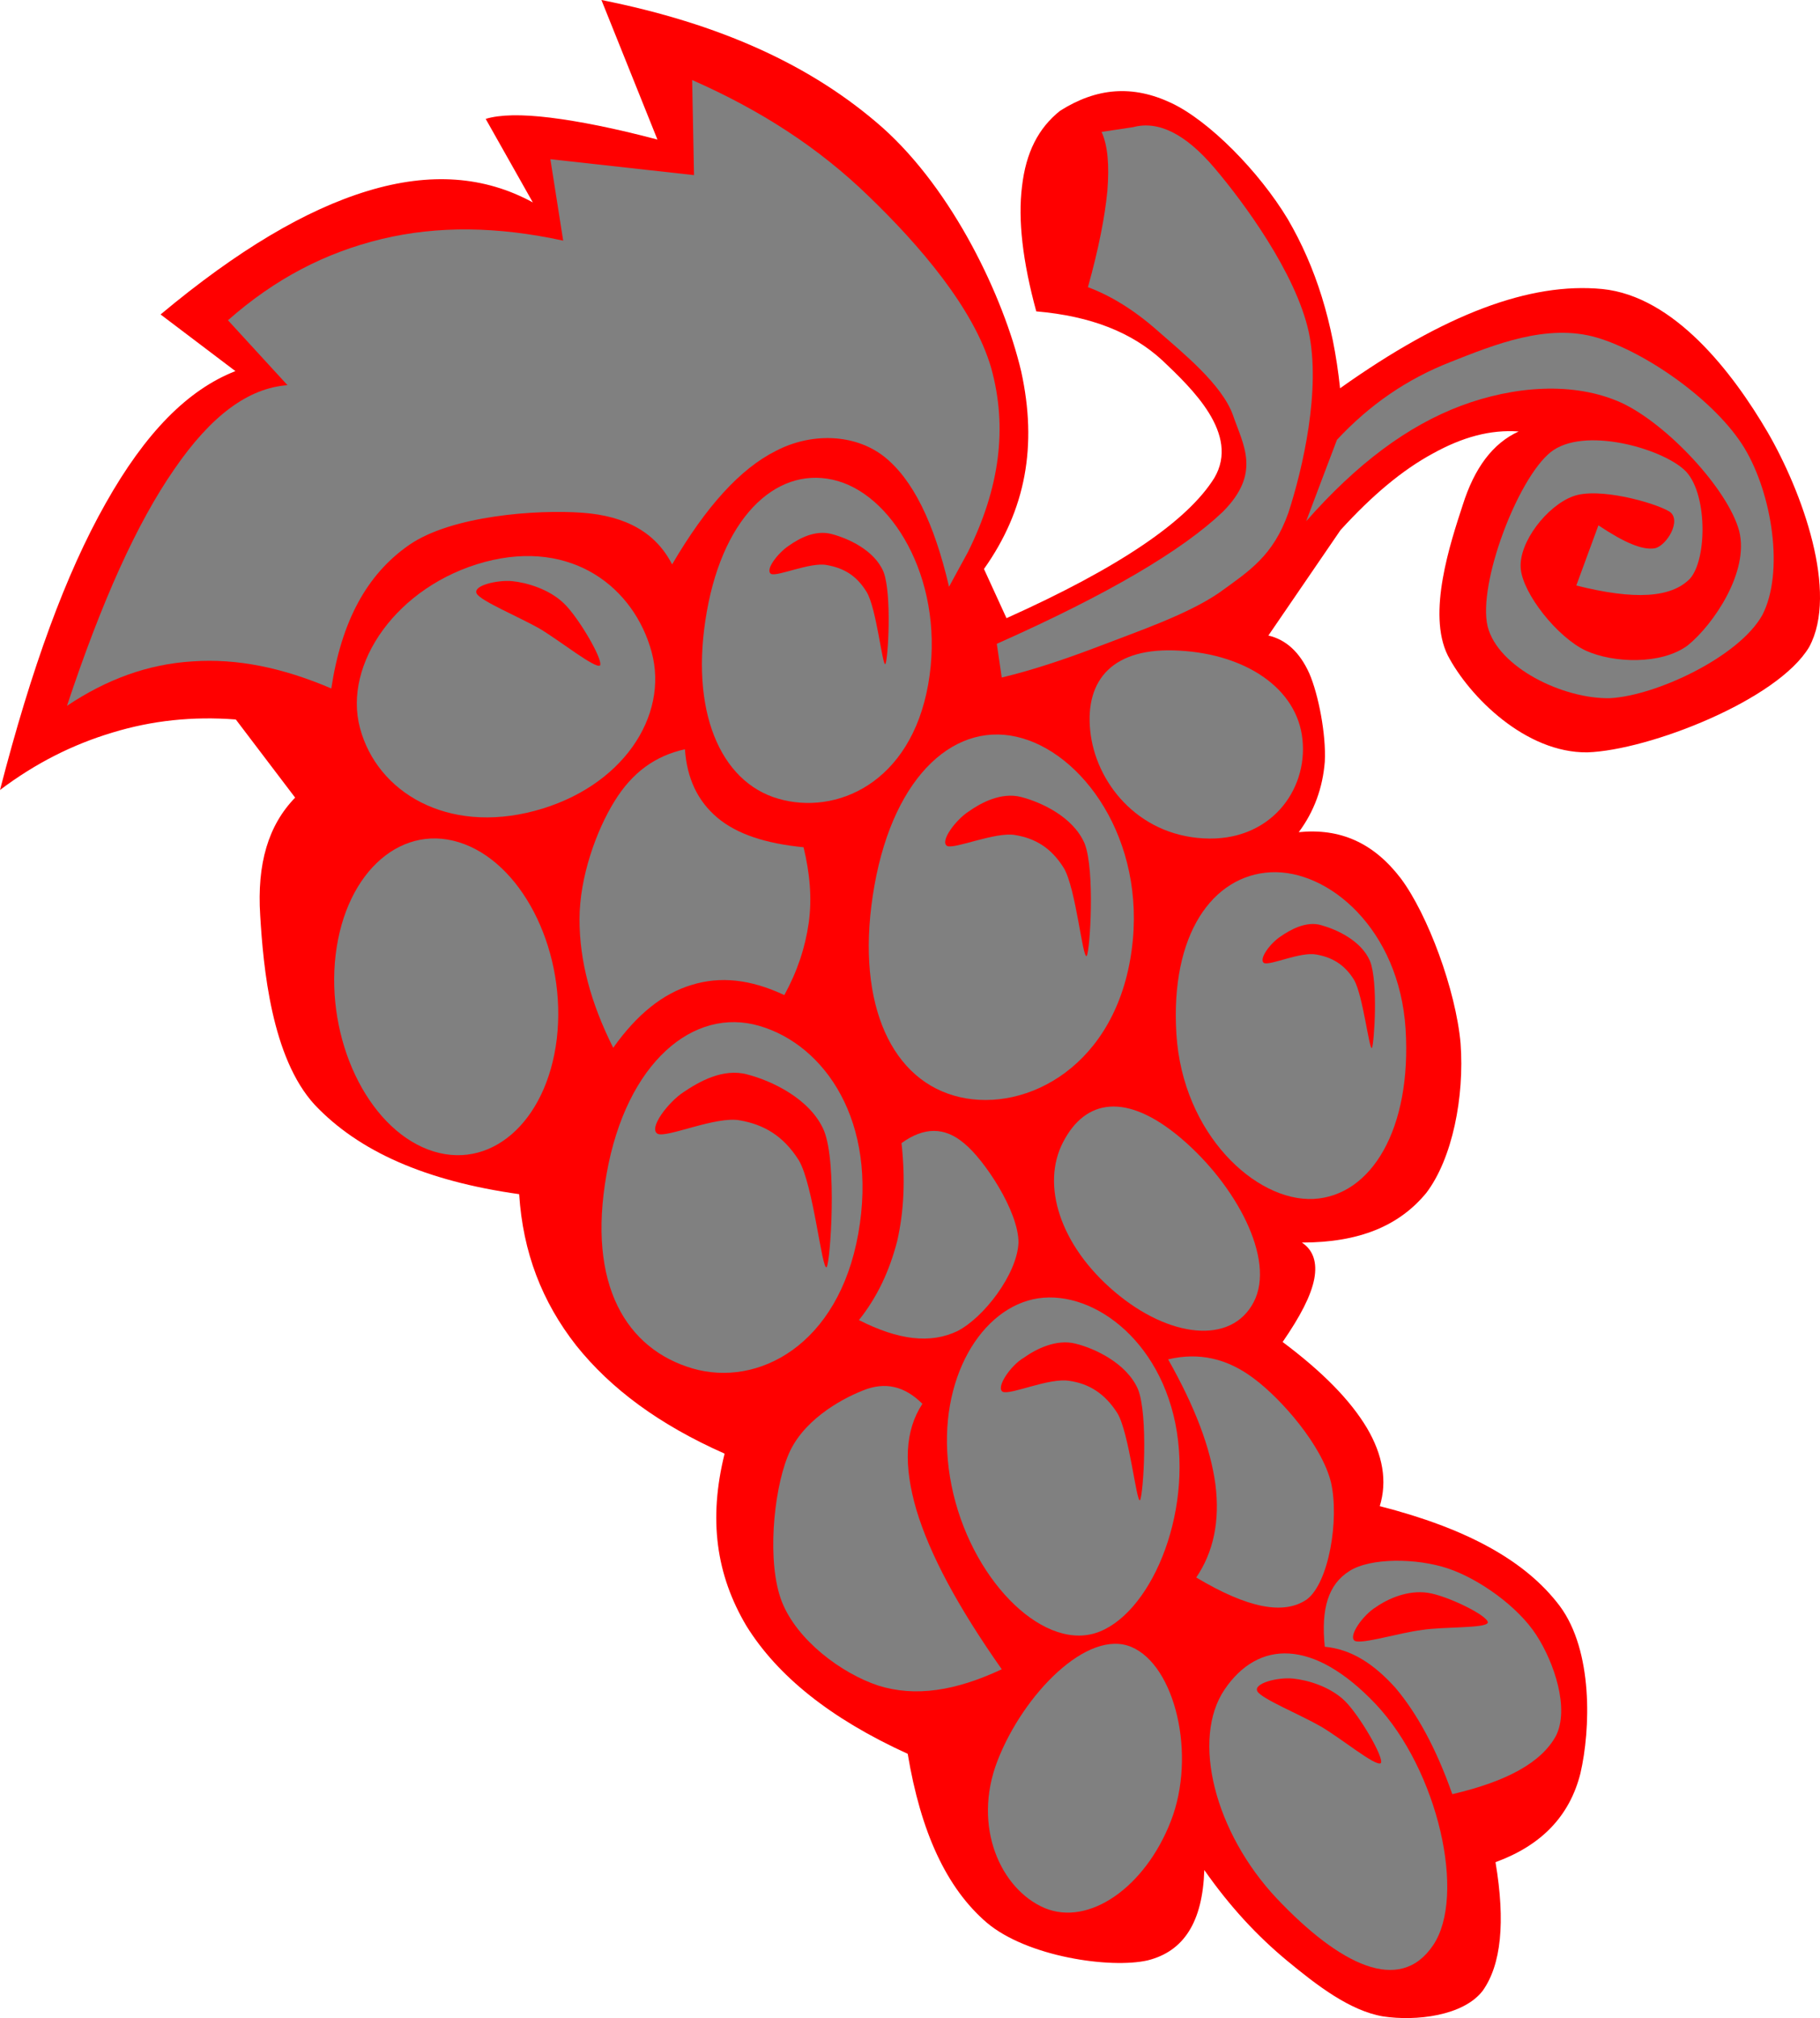 <?xml version="1.0" encoding="utf-8"?>
<!DOCTYPE svg PUBLIC "-//W3C//DTD SVG 1.1//EN" "http://www.w3.org/Graphics/SVG/1.1/DTD/svg11.dtd">
<svg enable-background="new 0 0 317.02 351.393" height="351.393" i:pageBounds="0 792 612 0" i:rulerOrigin="0 0" i:viewOrigin="147 571" overflow="visible" space="preserve" viewBox="0 0 317.02 351.393" width="317.02" xmlns="http://www.w3.org/2000/svg" xmlns:a="http://ns.adobe.com/AdobeSVGViewerExtensions/3.0/" xmlns:graph="http://ns.adobe.com/Graphs/1.0/" xmlns:i="http://ns.adobe.com/AdobeIllustrator/10.0/" xmlns:x="http://ns.adobe.com/Extensibility/1.0/" xmlns:xlink="http://www.w3.org/1999/xlink">
<defs>
   <linearGradient id="colour0">
     <stop offset="100%" stop-color="gray"/>
   </linearGradient>
   <linearGradient id="colour1">
     <stop offset="100%" stop-color="red"/>
   </linearGradient>
</defs>
        <g>
          <path fill="url(#colour1)" clip-rule="evenodd" d="M264.528,75.132c-4.5,2.052-7.704,6.336-9.756,12.852       c-2.124,6.516-6.229,18.792-2.593,26.136c3.78,7.236,13.608,17.028,24.336,16.884c10.656-0.36,33.12-9.072,38.628-18.36       c5.112-9.468-1.188-26.928-7.235-37.368c-6.156-10.512-16.309-23.688-28.8-24.948c-12.601-1.224-27.504,4.356-45.685,17.28       c-1.224-11.52-4.212-21.06-9.107-29.448c-5.005-8.316-13.717-17.136-20.305-20.232c-6.731-3.168-12.996-2.664-19.368,1.368       c-3.779,3.024-5.939,7.236-6.623,13.176c-0.721,5.832,0.107,13.032,2.483,21.744c9.576,0.828,16.668,3.672,21.96,8.532       c5.148,4.896,13.536,12.816,9.072,20.448c-4.645,7.488-16.488,15.588-36.216,24.444l-3.925-8.568h0.001       c7.308-10.296,9.323-21.492,6.479-34.416c-3.096-13.068-11.88-31.464-24.12-42.408C141.408,11.34,125.352,4.104,104.76,0       l9.756,24.3c-7.488-1.98-13.716-3.204-18.684-3.816c-5.004-0.612-8.748-0.54-11.232,0.216l8.208,14.544       c-8.388-4.572-17.856-5.292-28.692-2.016c-10.872,3.276-22.824,10.404-36.144,21.528l13.032,9.864       c-8.352,3.276-15.696,10.764-22.608,23.04C11.448,99.936,5.508,116.244,0,137.556c6.264-4.716,12.672-7.92,19.62-10.008       c6.876-2.088,13.896-2.844,21.456-2.268l10.332,13.608c-4.68,4.824-6.66,11.484-6.084,20.52       c0.54,8.964,1.944,24.768,9.504,32.977c7.632,8.063,19.224,13.248,35.604,15.551c0.648,10.117,3.96,18.721,9.936,26.352       c6.048,7.561,14.472,13.789,25.848,18.828c-2.844,11.449-1.476,21.133,3.816,30.025c5.4,8.676,14.58,16.092,28.08,22.248       c2.268,13.607,6.732,23.363,13.789,29.412c7.056,5.939,21.527,8.027,28.008,6.551c6.336-1.584,9.576-6.732,9.864-15.732       c4.464,6.373,9.18,11.449,14.436,15.805c5.184,4.283,10.944,8.713,16.704,9.684c5.724,0.865,13.968-0.072,17.352-4.463       c3.204-4.5,3.996-11.916,2.232-22.393c7.992-2.916,12.924-8.027,14.796-15.48c1.764-7.631,2.232-21.275-3.6-29.123       c-5.94-7.885-16.164-13.5-31.356-17.389c1.332-4.355,0.54-8.893-2.231-13.607c-2.916-4.861-7.669-9.721-14.688-14.977       c3.096-4.5,4.932-8.027,5.508-10.98c0.54-2.879-0.18-5.039-2.16-6.336c9.973,0,16.92-2.879,21.673-8.639       c4.571-6.014,6.659-16.777,5.976-26.029c-0.828-9.324-5.724-22.463-10.404-28.728c-4.752-6.228-10.584-8.784-17.784-8.064       c2.664-3.564,4.177-7.704,4.536-12.276c0.252-4.716-1.116-11.736-2.7-15.372c-1.655-3.672-4.031-5.868-7.128-6.588       l12.564-18.36c5.544-6.084,10.8-10.476,16.056-13.32C254.736,76.104,259.632,74.772,264.528,75.132z" fill-rule="evenodd" i:knockout="Off"/>
          <path clip-rule="evenodd" d="M84.456,97.848       c-15.264,4.104-24.768,17.748-21.744,28.944c2.988,11.16,15.156,18.468,30.42,14.4c15.264-4.068,23.4-16.488,20.376-27.648       C110.484,102.384,99.72,93.78,84.456,97.848z" fill="url(#colour0)" fill-rule="evenodd" i:knockout="Off"/>
          <path clip-rule="evenodd" d="M80.892,146.988       c-10.62-4.032-20.664,4.572-22.428,19.26c-1.728,14.688,5.472,29.881,16.092,33.912c10.62,4.031,20.664-4.607,22.428-19.26       C98.712,166.212,91.512,151.02,80.892,146.988z" fill="url(#colour0)" fill-rule="evenodd" i:knockout="Off"/>
          <path clip-rule="evenodd" d="M123.12,106.488       c-3.06,17.244,2.34,29.664,12.42,32.58c10.08,2.952,23.076-2.664,26.136-19.872c3.061-17.244-5.616-32.472-15.696-35.424       S126.144,89.28,123.12,106.488z" fill="url(#colour0)" fill-rule="evenodd" i:knockout="Off"/>
          <path clip-rule="evenodd" d="M152.316,154.188       c-3.456,19.476,2.412,33.263,13.824,36.576c11.412,3.348,27.252-4.104,30.708-23.58c3.456-19.44-7.344-35.316-18.756-38.628       C166.716,125.208,155.772,134.712,152.316,154.188z" fill="url(#colour0)" fill-rule="evenodd" i:knockout="Off"/>
          <path clip-rule="evenodd" d="M105.66,204.408       c-3.456,19.477,3.564,30.527,14.976,33.875c11.376,3.313,25.416-4.031,28.872-23.508c3.456-19.475-5.832-32.832-17.244-36.143       C120.852,175.284,109.116,184.932,105.66,204.408z" fill="url(#colour0)" fill-rule="evenodd" i:knockout="Off"/>
          <path clip-rule="evenodd" d="M165.744,258.66       c3.204,15.984,15.444,28.547,24.948,25.74c9.468-2.844,17.243-20.52,14.04-36.541c-3.24-15.984-16.236-24.227-25.704-21.383       C169.524,229.283,162.504,242.641,165.744,258.66z" fill="url(#colour0)" fill-rule="evenodd" i:knockout="Off"/>
          <path clip-rule="evenodd" d="M173.772,306.539       c-4.5,11.557,0.611,22.5,8.208,25.705c7.668,3.203,17.46-3.564,21.96-15.121c4.5-11.52,0.756-27.143-6.876-30.348       C189.432,283.572,178.272,294.984,173.772,306.539z" fill="url(#colour0)" fill-rule="evenodd" i:knockout="Off"/>
          <path clip-rule="evenodd" d="M222.444,330.623       c10.907,11.484,21.348,16.74,27.18,8.102c5.832-8.605,0.864-30.492-10.008-42.012c-10.908-11.484-20.484-11.125-26.316-2.521       C207.468,302.832,211.572,319.104,222.444,330.623z" fill="url(#colour0)" fill-rule="evenodd" i:knockout="Off"/>
          <path clip-rule="evenodd" d="M204.912,180.035       c1.08,17.424,13.824,29.232,23.904,28.729c10.08-0.539,17.1-12.203,16.02-29.592c-1.116-17.388-13.428-27.792-23.508-27.288       C211.248,152.424,203.832,162.648,204.912,180.035z" fill="url(#colour0)" fill-rule="evenodd" i:knockout="Off"/>
          <path clip-rule="evenodd" d="M209.592,145.98       c11.592,0.684,18.216-8.316,17.28-17.208c-0.9-8.892-9.828-14.832-21.42-15.48c-11.592-0.684-16.452,5.04-15.552,13.932       C190.8,136.116,198.036,145.332,209.592,145.98z" fill="url(#colour0)" fill-rule="evenodd" i:knockout="Off"/>
          <path clip-rule="evenodd" d="M194.148,224.928       c9.504,8.064,20.34,9.289,24.228,1.801c3.888-7.453-3.132-20.449-12.636-28.512c-9.504-8.064-16.668-6.877-20.557,0.646       C181.296,206.316,184.644,216.863,194.148,224.928z" fill="url(#colour0)" fill-rule="evenodd" i:knockout="Off"/>
          <path clip-rule="evenodd" d="M203.472,236.699       c5.328-1.26,10.296-0.215,15.049,3.42c4.752,3.564,11.735,11.557,13.319,18c1.477,6.408-0.359,17.568-4.248,20.412       c-3.996,2.701-10.26,1.512-19.224-3.852c3.023-4.428,4.14-9.863,3.348-16.164C210.852,252.072,208.152,244.98,203.472,236.699z       " fill="url(#colour0)" fill-rule="evenodd" i:knockout="Off"/>
          <path clip-rule="evenodd" d="M230.76,286.74       c-0.684-6.625,0.612-10.873,4.284-13.176c3.636-2.34,11.7-2.305,17.244-0.432c5.4,1.836,12.132,6.623,15.336,11.592       c3.132,4.824,5.76,12.779,3.42,17.496c-2.484,4.607-8.46,7.955-18.072,10.188c-2.88-8.172-6.228-14.148-9.899-18.504       C239.256,289.656,235.332,287.172,230.76,286.74z" fill="url(#colour0)" fill-rule="evenodd" i:knockout="Off"/>
          <path clip-rule="evenodd" d="M160.668,244.439       c-3.06,4.68-3.312,10.656-1.044,18.469c2.34,7.775,7.2,16.848,14.868,27.756c-8.064,3.779-15.048,4.859-21.492,2.844       c-6.444-2.123-14.184-7.92-16.812-14.615c-2.628-6.732-1.476-19.008,0.972-25.164c2.34-6.193,9.108-10.008,13.104-11.592       C154.188,240.516,157.608,241.381,160.668,244.439z" fill="url(#colour0)" fill-rule="evenodd" i:knockout="Off"/>
          <path clip-rule="evenodd" d="M149.616,229.859       c6.876,3.492,12.456,4.176,17.172,1.908c4.608-2.375,10.368-9.9,10.62-15.371c0.036-5.473-5.977-14.473-9.433-17.281       c-3.455-2.951-7.056-2.879-10.943-0.07c0.684,6.299,0.432,11.844-0.756,17.063       C154.944,221.256,152.856,225.791,149.616,229.859z" fill="url(#colour0)" fill-rule="evenodd" i:knockout="Off"/>
          <path clip-rule="evenodd" d="M139.968,147.528       c-6.588-0.648-11.592-2.268-15.012-5.148c-3.456-2.916-5.292-6.84-5.652-11.916c-5.184,1.152-9.18,4.032-12.276,9.072       c-3.132,5.04-6.084,13.176-6.084,20.521c0,7.236,1.908,14.472,5.868,22.391c4.14-5.832,8.64-9.431,13.644-10.943       c5.004-1.548,10.26-1.008,16.164,1.764c2.268-4.14,3.636-8.28,4.248-12.564C141.48,156.384,141.048,151.992,139.968,147.528z" fill="url(#colour0)" fill-rule="evenodd" i:knockout="Off"/>
          <path clip-rule="evenodd" d="M197.388,22.14l-5.508,0.828       c1.08,2.376,1.368,5.76,1.008,10.296c-0.432,4.464-1.512,10.044-3.384,16.74c3.96,1.476,8.064,3.96,12.313,7.74       c4.176,3.672,10.979,9.144,12.924,14.472c1.8,5.292,5.04,10.152-1.8,16.956c-7.021,6.66-19.801,14.256-39.313,22.932       l0.864,5.868c5.399-1.296,11.016-3.168,17.424-5.616c6.336-2.448,14.832-5.328,20.34-9.072c5.4-3.888,9.504-6.48,12.168-14.004       c2.521-7.74,5.688-21.492,3.528-31.536c-2.269-10.224-11.304-22.5-16.416-28.512C206.424,23.22,201.708,20.988,197.388,22.14z" fill="url(#colour0)" fill-rule="evenodd" i:knockout="Off"/>
          <path clip-rule="evenodd" d="M232.884,76.572       c5.688-6.084,12.132-10.548,19.765-13.536c7.56-2.988,16.848-6.804,25.523-4.248c8.604,2.556,20.736,11.052,25.704,19.26       c4.86,8.1,6.912,21.672,3.096,29.052c-4.067,7.272-18.468,14.04-26.531,14.472c-8.101,0.18-19.513-5.328-21.313-12.492       c-1.764-7.344,5.184-25.704,10.98-30.348c5.688-4.536,19.188-0.72,23.292,3.096c4.031,3.708,4.031,15.48,0.972,18.936       c-3.276,3.348-9.648,3.744-19.8,1.188l3.852-10.476c4.536,3.024,7.668,4.356,9.828,3.996c2.052-0.432,4.788-4.932,2.521-6.408       c-2.557-1.548-12.421-4.32-16.813-2.628c-4.464,1.656-9.432,7.956-9.072,12.528c0.36,4.428,6.408,12.024,11.34,14.328       c4.824,2.196,13.248,2.484,17.784-0.936c4.464-3.636,10.729-12.816,8.929-19.908c-1.944-7.236-12.528-18.612-20.521-22.32       c-8.28-3.744-18.72-2.916-27.972,0.54c-9.252,3.492-18.036,10.008-26.928,20.088C229.284,86.04,231.084,81.324,232.884,76.572z       " fill="url(#colour0)" fill-rule="evenodd" i:knockout="Off"/>
          <path clip-rule="evenodd" d="M168.588,96.156       c5.544-11.16,6.948-21.672,4.068-32.076c-3.024-10.44-12.636-21.528-21.348-29.916c-8.748-8.496-18.9-15.012-30.744-20.232       l0.324,16.56l-25.02-2.772L98.1,41.904c-11.412-2.484-21.852-2.628-31.608-0.288c-9.828,2.376-18.576,6.912-26.784,14.148       l10.368,11.304c-6.804,0.504-13.284,5.256-19.728,14.652c-6.516,9.396-12.6,22.896-18.684,41.184       c6.948-4.644,14.148-7.272,21.888-7.74c7.704-0.54,15.66,1.08,24.156,4.716c1.764-11.628,6.12-19.8,13.5-24.948       c7.416-5.184,22.392-6.228,30.204-5.652c7.632,0.54,12.852,3.492,15.66,9c5.904-10.08,11.88-16.668,18.072-19.764       c6.12-3.204,13.68-3.024,18.792,0.936c5.004,3.924,8.748,11.448,11.375,22.716C166.392,100.188,167.472,98.172,168.588,96.156z       " fill="url(#colour0)" fill-rule="evenodd" i:knockout="Off"/>
          <path fill="url(#colour1)" clip-rule="evenodd" d="M137.376,95.04c1.836-1.296,4.608-2.808,7.488-2.052       c2.736,0.72,7.416,2.736,9.036,6.588c1.476,3.888,0.792,15.264,0.324,16.056c-0.504,0.54-1.548-9.756-3.276-12.564       c-1.836-2.988-4.104-4.176-6.948-4.68c-2.88-0.54-8.568,2.052-9.684,1.548C133.164,99.252,135.576,96.228,137.376,95.04z" fill-rule="evenodd" i:knockout="Off"/>
          <path fill="url(#colour1)" clip-rule="evenodd" d="M168.732,141.3c2.124-1.512,5.688-3.42,9.144-2.52       c3.456,0.9,9.036,3.42,11.052,8.1c1.836,4.68,0.937,18.756,0.36,19.584c-0.72,0.576-1.872-11.808-3.996-15.336       c-2.232-3.564-5.004-5.148-8.46-5.724c-3.42-0.612-10.512,2.484-11.844,1.908C163.62,146.52,166.536,142.704,168.732,141.3z" fill-rule="evenodd" i:knockout="Off"/>
          <path fill="url(#colour1)" clip-rule="evenodd" d="M223.092,163.044c1.62-1.116,4.429-2.736,7.057-1.944       c2.592,0.72,6.947,2.628,8.495,6.264c1.44,3.672,0.721,14.365,0.324,15.121c-0.468,0.396-1.548-9.108-3.096-11.844       c-1.729-2.808-3.96-3.96-6.552-4.428c-2.809-0.54-7.992,1.944-9.145,1.476C219.168,167.04,221.292,164.196,223.092,163.044z" fill-rule="evenodd" i:knockout="Off"/>
          <path fill="url(#colour1)" clip-rule="evenodd" d="M119.088,190.152c2.664-1.801,6.876-4.213,11.088-3.061       c4.068,1.045,10.98,4.176,13.356,9.793c2.304,5.688,1.116,22.68,0.468,23.76c-0.828,0.756-2.304-14.328-4.86-18.613       c-2.7-4.283-6.12-6.227-10.26-6.947c-4.14-0.793-12.708,3.096-14.328,2.34C112.86,196.488,116.46,191.844,119.088,190.152z" fill-rule="evenodd" i:knockout="Off"/>
          <path fill="url(#colour1)" clip-rule="evenodd" d="M178.344,236.412c2.053-1.477,5.652-3.313,9-2.447       c3.276,0.791,8.893,3.383,10.872,7.92c1.836,4.57,0.937,18.467,0.36,19.332c-0.612,0.539-1.872-11.629-3.924-15.121       c-2.196-3.455-4.933-5.148-8.353-5.652c-3.527-0.611-10.188,2.484-11.628,1.908       C173.376,241.633,176.076,237.707,178.344,236.412z" fill-rule="evenodd" i:knockout="Off"/>
          <path fill="url(#colour1)" clip-rule="evenodd" d="M239.688,279.828c2.159-1.512,5.615-2.988,9-2.484       c3.312,0.469,10.512,3.961,10.476,5.184c-0.252,1.045-7.704,0.686-11.521,1.297c-3.96,0.504-10.296,2.484-11.628,1.908       C234.72,284.977,237.42,281.195,239.688,279.828z" fill-rule="evenodd" i:knockout="Off"/>
          <path fill="url(#colour1)" clip-rule="evenodd" d="M225.252,292.283c2.484,0.252,6.408,1.369,9,3.889       c2.556,2.52,6.912,9.973,6.264,10.836c-0.899,0.648-6.876-4.32-10.548-6.443c-3.672-2.088-10.188-4.752-10.943-6.049       C218.232,293.111,222.624,291.996,225.252,292.283z" fill-rule="evenodd" i:knockout="Off"/>
          <path fill="url(#colour1)" clip-rule="evenodd" d="M89.244,101.196c2.484,0.252,6.408,1.368,9,3.888       c2.556,2.448,6.912,9.936,6.264,10.8c-0.9,0.54-6.876-4.248-10.548-6.444c-3.708-2.088-10.116-4.752-10.908-6.048       C82.224,101.952,86.688,100.944,89.244,101.196z" fill-rule="evenodd" i:knockout="Off"/>
        </g>
</svg>